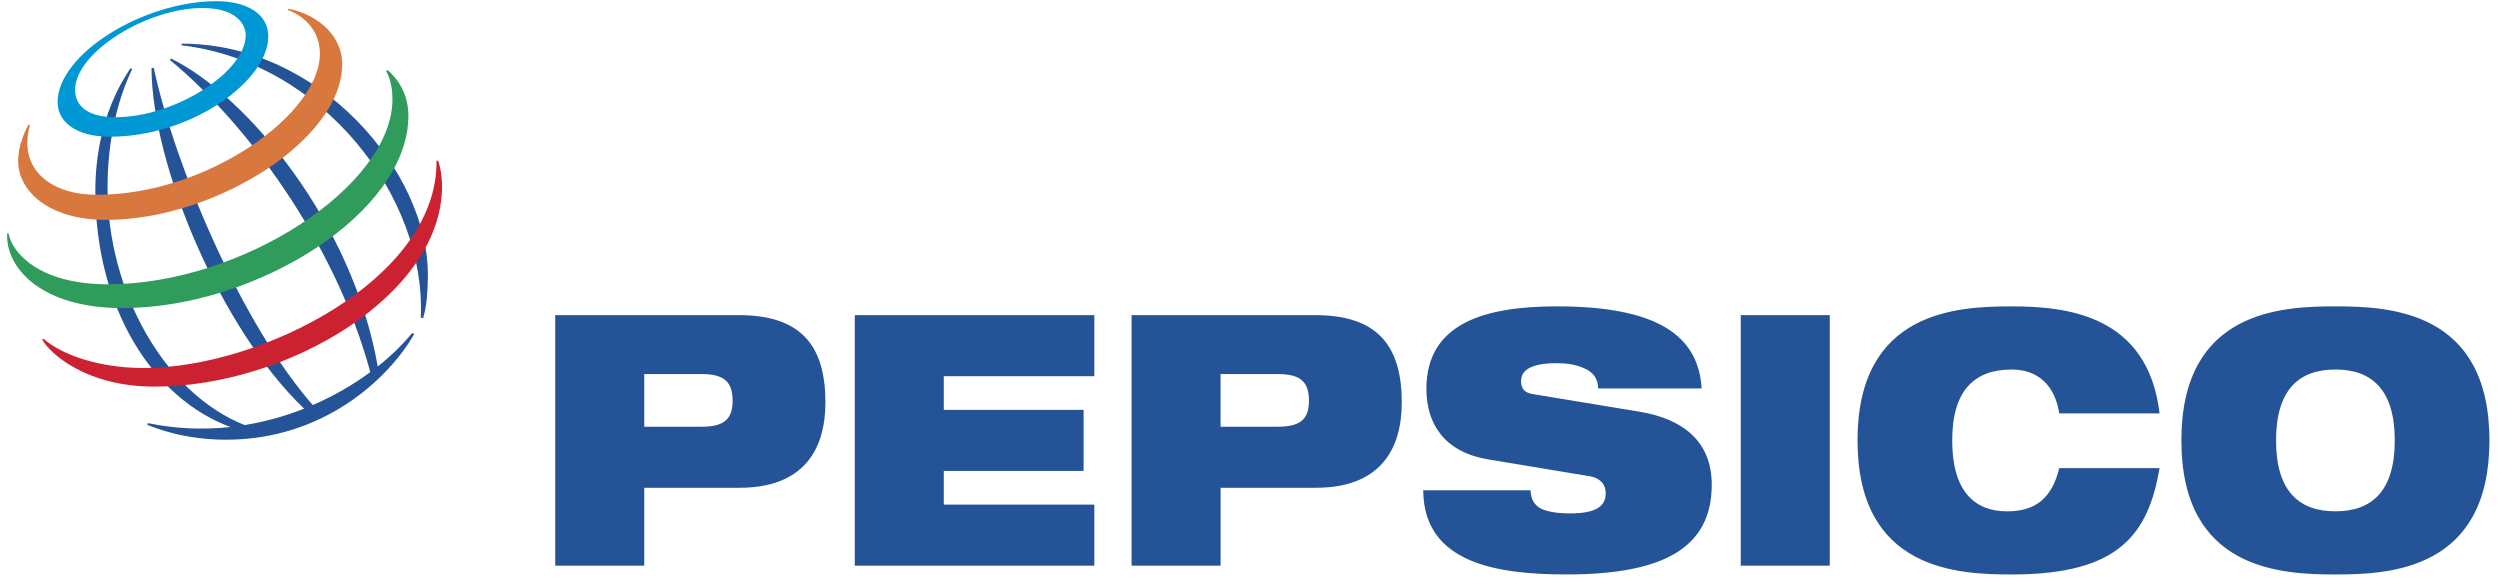 <svg xmlns="http://www.w3.org/2000/svg" width="177" height="41" viewBox="0 0 177 41">
  <g fill="none">
    <path fill="#255398" d="M45.613,26.485 L49.68,26.485 C51.267,26.485 51.87,27.032 51.87,28.374 C51.87,29.665 51.266,30.212 49.68,30.212 L45.613,30.212 L45.613,26.485 Z M39.311,40.051 L45.613,40.051 L45.613,34.534 L52.362,34.534 C56.831,34.534 58.44,31.901 58.44,28.498 C58.44,24.547 56.786,22.311 52.316,22.311 L39.311,22.311 L39.311,40.051 Z M60.518,22.312 L77.479,22.312 L77.479,26.634 L66.82,26.634 L66.82,29.019 L76.72,29.019 L76.72,33.343 L66.82,33.343 L66.82,35.728 L77.479,35.728 L77.479,40.051 L60.518,40.051 L60.518,22.312 Z M86.417,26.485 L90.484,26.485 C92.072,26.485 92.675,27.032 92.675,28.374 C92.675,29.665 92.071,30.212 90.484,30.212 L86.417,30.212 L86.417,26.485 Z M80.116,40.051 L86.418,40.051 L86.418,34.534 L93.167,34.534 C97.638,34.534 99.245,31.901 99.245,28.498 C99.245,24.547 97.591,22.311 93.122,22.311 L80.116,22.311 L80.116,40.051 Z M105.346,32.522 C102.262,32.001 100.989,30.012 100.989,27.528 C100.989,22.932 105.034,21.69 110.218,21.69 C117.323,21.69 120.251,23.752 120.476,27.504 L113.146,27.504 C113.146,26.782 112.765,26.334 112.185,26.086 C111.626,25.815 110.912,25.714 110.218,25.714 C108.341,25.714 107.693,26.236 107.693,26.982 C107.693,27.478 107.894,27.802 108.519,27.901 L116.05,29.143 C119.224,29.664 121.191,31.305 121.191,34.311 C121.191,38.634 118.017,40.671 110.933,40.671 C106.085,40.671 100.788,39.926 100.765,34.709 L108.363,34.709 C108.386,35.304 108.588,35.701 109.035,35.975 C109.504,36.224 110.197,36.348 111.18,36.348 C113.147,36.348 113.684,35.752 113.684,34.907 C113.684,34.386 113.393,33.864 112.543,33.716 L105.346,32.522 Z M123.244,22.312 L129.547,22.312 L129.547,40.051 L123.244,40.051 L123.244,22.312 Z M152.898,33.144 C152.496,35.48 151.781,37.368 150.216,38.66 C148.675,39.953 146.261,40.673 142.417,40.673 C138.597,40.673 131.513,40.374 131.513,31.183 C131.513,21.991 138.597,21.692 142.417,21.692 C146.216,21.692 152.071,22.239 152.897,29.27 L145.792,29.27 C145.614,28.002 144.853,26.164 142.417,26.164 C139.847,26.164 138.216,27.581 138.216,31.184 C138.216,34.787 139.804,36.203 142.105,36.203 C144.095,36.203 145.279,35.283 145.793,33.146 L152.898,33.146 L152.898,33.144 Z M161.145,31.182 C161.145,27.579 162.778,26.162 165.346,26.162 C167.916,26.162 169.549,27.579 169.549,31.182 C169.549,34.785 167.916,36.201 165.346,36.201 C162.777,36.2 161.145,34.784 161.145,31.182 Z M154.441,31.182 C154.441,40.373 161.525,40.672 165.345,40.672 C169.167,40.672 176.251,40.373 176.251,31.182 C176.251,21.99 169.167,21.691 165.345,21.691 C161.525,21.69 154.441,21.989 154.441,31.182 Z M29.789,22.487 C30.196,13.976 22.856,4.392 12.851,3.207 L12.868,3.091 C22.732,3.091 30.294,12.223 30.294,19.426 C30.284,20.926 30.166,21.855 29.954,22.53 L29.789,22.487 Z M29.191,23.569 C28.462,24.446 27.641,25.242 26.742,25.945 C24.963,15.714 17.444,6.766 12.129,4.154 L12.015,4.234 C17.361,8.621 23.738,17.142 26.217,26.346 C24.952,27.275 23.586,28.057 22.145,28.678 C17.1,22.925 12.397,11.83 10.881,4.79 L10.727,4.836 C10.761,11.67 15.613,23.273 21.53,28.933 C20.173,29.471 18.763,29.861 17.322,30.095 C11.65,27.848 7.613,20.652 7.613,13.28 C7.613,8.467 9.08,5.49 9.364,4.881 L9.243,4.833 C8.9,5.353 6.75,8.328 6.75,13.523 C6.75,21.856 10.86,28.226 16.316,30.231 C14.365,30.446 12.392,30.354 10.47,29.957 L10.429,30.084 C11.012,30.299 12.993,31.131 16.013,31.131 C22.846,31.131 27.464,26.885 29.324,23.658 L29.191,23.569 Z"/>
    <path fill="#0097D5" d="M15.331,0.084 C10.151,0.084 4.078,3.822 4.078,7.239 C4.078,8.561 5.287,9.678 7.789,9.678 C13.598,9.678 18.996,5.687 18.996,2.583 C18.996,0.95 17.427,0.084 15.331,0.084 Z M17.398,2.486 C17.398,5.102 12.375,8.3 8.175,8.3 C6.32,8.3 5.317,7.57 5.317,6.364 C5.317,3.71 10.398,0.567 14.337,0.567 C16.905,0.568 17.398,1.875 17.398,2.486 Z"/>
    <path fill="#D9783E" d="M2.014,8.821 C1.868,9.073 1.285,10.215 1.285,11.384 C1.285,13.554 3.477,15.568 7.509,15.568 C15.265,15.568 24.226,9.859 24.226,4.559 C24.226,2.18 21.974,0.887 20.411,0.62 L20.381,0.712 C20.867,0.866 22.649,1.694 22.649,3.814 C22.649,8.036 14.737,13.79 6.856,13.79 C3.839,13.79 1.938,12.301 1.938,10.131 C1.938,9.444 2.081,8.993 2.119,8.861 L2.014,8.821 Z"/>
    <path fill="#2F9C5C" d="M27.424,4.956 C27.637,5.118 28.914,6.182 28.914,8.196 C28.914,15.062 18.158,21.812 8.648,21.812 C2.977,21.812 0.392,19.012 0.506,16.526 L0.607,16.526 C0.83,17.817 2.671,20.128 7.634,20.128 C17.155,20.128 27.786,13.143 27.786,7.023 C27.786,5.973 27.501,5.318 27.34,5.028 L27.424,4.956 Z"/>
    <path fill="#CC2131" d="M31.02,11.365 C31.064,11.511 31.296,12.168 31.296,13.198 C31.296,20.834 20.409,27.372 10.942,27.372 C6.069,27.372 3.525,25.005 2.988,24.044 L3.074,23.98 C4.422,25.16 7.077,26.055 10.177,26.055 C18.538,26.055 31.015,19.694 30.904,11.393 L31.02,11.365 Z"/>
  </g>
</svg>
